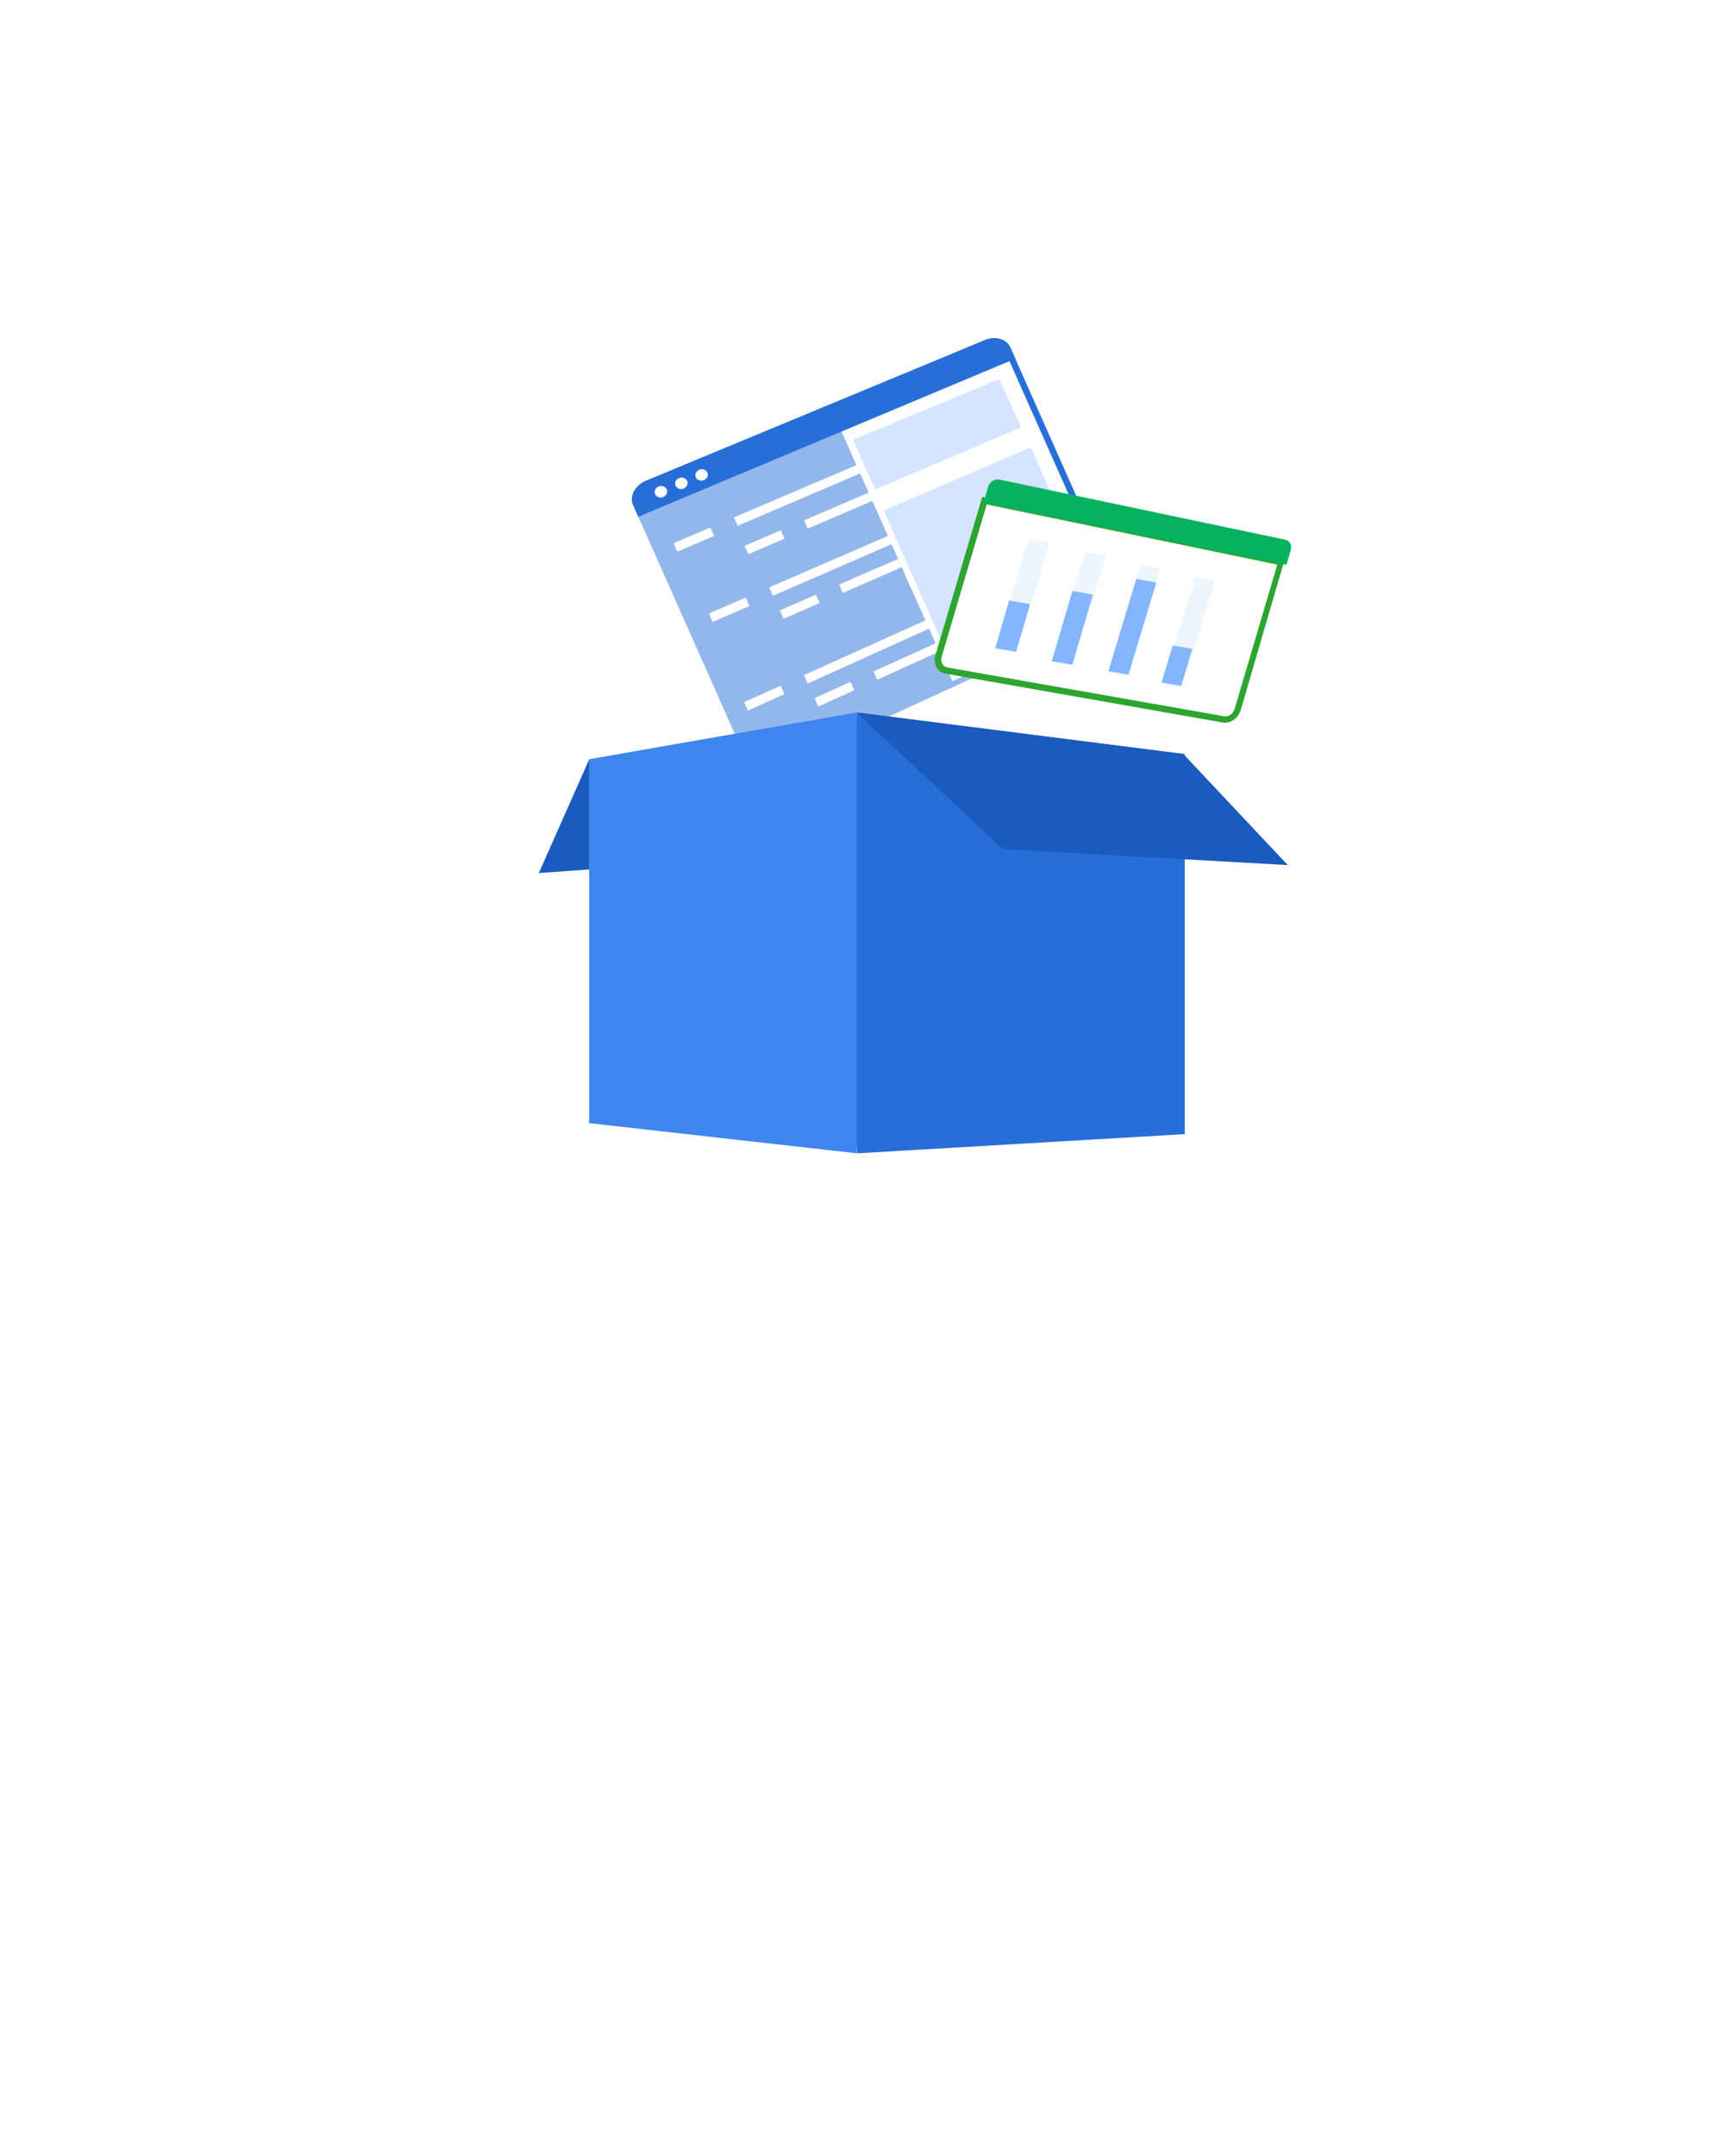 <svg width="322" height="400" viewBox="0 0 322 400" fill="none" xmlns="http://www.w3.org/2000/svg">
<g clip-path="url(#clip0_100_6013)">
<g opacity="0.2">
<path d="M112.641 131.413L97.83 122.521C97.68 122.431 97.499 122.417 97.345 122.484C97.19 122.551 97.087 122.689 97.068 122.851L95.939 132.148L81.988 123.772C81.839 123.682 81.658 123.669 81.503 123.736C81.351 123.803 81.245 123.941 81.227 124.102L78.545 146.213C78.522 146.391 78.53 146.423 78.684 146.534C78.838 146.646 78.963 146.521 79.129 146.447L94.842 139.626L102.905 136.126L112.461 131.976C112.63 131.903 112.813 131.894 112.818 131.715C112.826 131.535 112.804 131.511 112.641 131.413Z" fill="#84B5FF"/>
<path d="M99.94 110.843C101.238 113.377 100.208 116.337 97.637 117.451C95.067 118.566 91.929 117.417 90.631 114.883C89.334 112.349 90.364 109.389 92.934 108.275C95.505 107.158 98.643 108.309 99.94 110.843Z" fill="#84B5FF"/>
<path d="M173.17 70.079L181 71.552V78.571L173.17 79.921C172.569 82.805 171.428 85.505 169.857 87.898L174.348 94.489L169.378 99.459L162.886 94.869C160.493 96.44 157.805 97.569 154.909 98.17L153.436 106H146.416L145.067 98.17C142.183 97.569 139.483 96.428 137.089 94.857L130.511 99.348L125.541 94.378L130.131 87.886C128.56 85.493 127.431 82.793 126.83 79.909L119 78.436V71.416L126.83 70.067C127.431 67.17 128.572 64.483 130.143 62.09L125.652 55.511L130.622 50.541L137.126 55.131C139.519 53.56 142.219 52.419 145.103 51.83L146.576 44H153.596L154.946 51.83C157.842 52.431 160.53 53.572 162.923 55.143L169.501 50.652L174.471 55.622L169.881 62.114C171.44 64.495 172.569 67.183 173.17 70.079ZM150 60.457C141.974 60.457 135.47 66.974 135.47 74.988C135.47 83.002 141.974 89.518 150 89.518C158.026 89.518 164.53 83.014 164.53 74.988C164.53 66.962 158.026 60.457 150 60.457Z" fill="#84B5FF"/>
<path d="M215.145 202.754L195.869 192C194.623 191.256 194 190.106 194 188.551C194 186.928 194.656 185.778 195.967 185.101L215.145 174.246V178.203C215.145 178.473 215.046 178.845 214.85 179.319C214.653 179.725 214.358 180.029 213.965 180.232L200.294 187.942C199.77 188.348 199.77 188.754 200.294 189.159L215.145 197.377V202.754Z" fill="#84B5FF"/>
<path d="M231.564 171H235.399L225.86 204.681C225.597 205.56 225.007 206 224.089 206H221.631L231.564 171Z" fill="#84B5FF"/>
<path d="M241.59 174.246L260.768 185.101C262.145 185.845 262.833 186.995 262.833 188.551C262.833 190.106 262.145 191.222 260.768 191.899L241.59 202.754V198.797C241.59 198.594 241.656 198.256 241.787 197.783C241.984 197.309 242.279 196.971 242.672 196.768L256.441 189.159C256.965 188.754 256.965 188.348 256.441 187.942L241.59 179.623V174.246Z" fill="#84B5FF"/>
</g>
<g filter="url(#filter0_d_100_6013)">
<rect width="322" height="400" rx="16" fill="white"/>
</g>
<path d="M182.876 63.077L119.912 89.204C117.86 90.056 116.787 92.085 117.519 93.735L138.693 141.407C139.426 143.058 141.66 143.642 143.679 142.715L205.618 114.28C207.461 113.433 208.386 111.476 207.688 109.905L187.528 64.516C186.831 62.945 184.75 62.3 182.876 63.077Z" fill="#276ED8"/>
<g opacity="0.5" filter="url(#filter1_d_100_6013)">
<path d="M186.442 64.97L206.616 110.393C207.092 111.464 206.465 112.795 205.209 113.372L176.757 126.41L143.228 141.776C141.855 142.406 140.308 142.019 139.809 140.895L118.653 93.263C118.155 92.141 118.912 90.747 120.309 90.167L183.267 63.993C184.326 63.553 185.484 63.778 186.119 64.479C186.248 64.624 186.361 64.787 186.442 64.97Z" fill="white"/>
</g>
<path d="M183.195 74.926L183.845 76.387L187.441 74.86L186.793 73.402L183.195 74.926Z" fill="white"/>
<path d="M132.528 99.44L125.697 102.363L125 100.794L131.835 97.879L132.528 99.44Z" fill="white"/>
<path d="M169.74 83.522L136.911 97.565L136.219 96.008L169.065 82L169.74 83.522Z" fill="white"/>
<path d="M145.596 99.947L138.875 102.836L138.184 101.279L144.908 98.397L145.596 99.947Z" fill="white"/>
<path d="M182.216 84.202L149.909 98.093L149.223 96.547L181.546 82.691L182.216 84.202Z" fill="white"/>
<path d="M139.082 112.444L132.267 115.405L131.57 113.835L138.388 110.883L139.082 112.444Z" fill="white"/>
<path d="M176.207 96.319L143.458 110.545L142.766 108.987L175.531 94.797L176.207 96.319Z" fill="white"/>
<path d="M152.122 111.89L145.418 114.817L144.727 113.26L151.434 110.34L152.122 111.89Z" fill="white"/>
<path d="M188.652 95.942L156.424 110.013L155.738 108.467L187.982 94.432L188.652 95.942Z" fill="white"/>
<path d="M195.197 97.132L168.892 108.791L168.211 107.258L194.528 95.627L195.197 97.132Z" fill="white"/>
<path d="M145.565 128.791L138.795 131.852L138.098 130.282L144.871 127.229L145.565 128.791Z" fill="white"/>
<path d="M182.44 112.116L149.907 126.826L149.215 125.269L181.764 110.594L182.44 112.116Z" fill="white"/>
<path d="M158.531 128.074L151.871 131.1L151.18 129.542L157.843 126.523L158.531 128.074Z" fill="white"/>
<path d="M194.819 111.582L162.803 126.13L162.117 124.585L194.148 110.072L194.819 111.582Z" fill="white"/>
<path d="M186.441 64.969L206.616 110.392C207.091 111.463 206.464 112.794 205.209 113.371L176.758 126.408L155.328 78.158L186.129 64.473C186.26 64.618 186.36 64.787 186.441 64.969Z" fill="white"/>
<path d="M182.876 63.076L119.912 89.202C117.86 90.054 116.787 92.084 117.519 93.734L118.471 95.876L188.435 66.555L187.528 64.515C186.831 62.944 184.75 62.298 182.876 63.076Z" fill="#276ED8"/>
<path d="M123.745 90.799C123.984 91.337 123.695 91.972 123.098 92.22C122.502 92.467 121.823 92.232 121.584 91.693C121.344 91.155 121.636 90.518 122.233 90.272C122.83 90.025 123.507 90.262 123.745 90.799Z" fill="white"/>
<path d="M127.525 89.237C127.763 89.773 127.476 90.406 126.883 90.652C126.289 90.898 125.615 90.663 125.377 90.126C125.138 89.588 125.426 88.955 126.021 88.71C126.613 88.465 127.286 88.701 127.525 89.237Z" fill="white"/>
<path d="M131.278 87.683C131.515 88.217 131.23 88.849 130.641 89.093C130.051 89.338 129.38 89.102 129.142 88.567C128.905 88.032 129.19 87.4 129.78 87.157C130.371 86.913 131.041 87.148 131.278 87.683Z" fill="white"/>
<path opacity="0.35" d="M162.739 90.69L189.143 79.464C189.233 79.426 189.304 79.353 189.339 79.262C189.376 79.171 189.372 79.069 189.333 78.979L185.633 70.649C185.552 70.466 185.34 70.382 185.155 70.458L158.657 81.47C158.568 81.507 158.497 81.579 158.462 81.669C158.427 81.76 158.429 81.861 158.469 81.951L162.266 90.5C162.347 90.682 162.558 90.767 162.739 90.69Z" fill="#84B5FF"/>
<path opacity="0.35" d="M190.96 83.164L164.32 94.598C164.232 94.636 164.163 94.708 164.129 94.797C164.095 94.886 164.098 94.986 164.137 95.074L175.998 121.781C176.038 121.871 176.113 121.942 176.204 121.977C176.296 122.013 176.398 122.01 176.487 121.97L202.842 109.894C203.022 109.812 203.102 109.602 203.021 109.42L191.444 83.355C191.362 83.17 191.146 83.085 190.96 83.164Z" fill="#84B5FF"/>
<path d="M109.307 141L100 162L114 160.988L109.307 141Z" fill="#195BBE"/>
<path d="M219.881 139.918V210.441L159.219 213.996L159.088 213.998L155.148 173.889L159.078 132.207L159.22 132.215L219.881 139.918Z" fill="#276ED8"/>
<path d="M158.992 132.207V213.998L109.336 208.403V140.881L119.449 139.107L137.275 135.996L158.992 132.207Z" fill="#3E85EE"/>
<path d="M158.961 132.209L186.122 157.551L238.998 160.521L219.62 139.918L158.961 132.209Z" fill="#195BBE"/>
<path d="M228.523 133.821C227.994 134.071 227.433 134.153 226.899 134.059L175.503 125.004C174.792 124.879 174.198 124.479 173.832 123.876C173.446 123.24 173.356 122.428 173.586 121.649L182.287 92.218L238.452 103.711L230.259 131.782C229.997 132.669 229.348 133.432 228.523 133.821Z" fill="#2DA531"/>
<path d="M183.123 93.6L174.763 121.879C174.486 122.819 174.97 123.704 175.843 123.858L227.231 132.912C228.018 133.051 228.868 132.443 229.131 131.553L237.05 104.765L183.123 93.6Z" fill="white"/>
<path d="M238.568 100.151L185.504 88.993C184.608 88.804 183.656 89.41 183.38 90.347L182.526 93.237L238.748 104.805L239.557 102.066C239.817 101.178 239.375 100.321 238.568 100.151Z" fill="#06B25F"/>
<path opacity="0.2" d="M188.621 121.153L184.734 120.496L190.94 100.005L194.804 100.741L188.621 121.153Z" fill="#A7CFFF"/>
<path d="M188.58 120.929L184.702 120.273L187.288 111.416L191.161 112.092L188.58 120.929Z" fill="#84B5FF"/>
<path opacity="0.2" d="M199.114 123.347L195.308 122.704L201.448 102.431L205.23 103.152L199.114 123.347Z" fill="#A7CFFF"/>
<path d="M198.996 123.347L195.194 122.705L199.037 109.64L202.821 110.344L198.996 123.347Z" fill="#84B5FF"/>
<path opacity="0.2" d="M209.386 125.495L205.66 124.866L211.736 104.807L215.438 105.512L209.386 125.495Z" fill="#A7CFFF"/>
<path d="M209.431 125.165L205.707 124.536L210.897 107.397L214.601 108.092L209.431 125.165Z" fill="#84B5FF"/>
<path opacity="0.2" d="M219.444 127.599L215.796 126.982L221.808 107.133L225.434 107.824L219.444 127.599Z" fill="#A7CFFF"/>
<path d="M219.207 127.258L215.572 126.642L217.652 119.764L221.279 120.405L219.207 127.258Z" fill="#84B5FF"/>
</g>
<defs>
<filter id="filter0_d_100_6013" x="-18" y="-15" width="358" height="436" filterUnits="userSpaceOnUse" color-interpolation-filters="sRGB">
<feFlood flood-opacity="0" result="BackgroundImageFix"/>
<feColorMatrix in="SourceAlpha" type="matrix" values="0 0 0 0 0 0 0 0 0 0 0 0 0 0 0 0 0 0 127 0" result="hardAlpha"/>
<feMorphology radius="2" operator="dilate" in="SourceAlpha" result="effect1_dropShadow_100_6013"/>
<feOffset dy="3"/>
<feGaussianBlur stdDeviation="8"/>
<feColorMatrix type="matrix" values="0 0 0 0 0.114 0 0 0 0 0.2 0 0 0 0 0.421 0 0 0 0.15 0"/>
<feBlend mode="normal" in2="BackgroundImageFix" result="effect1_dropShadow_100_6013"/>
<feBlend mode="normal" in="SourceGraphic" in2="effect1_dropShadow_100_6013" result="shape"/>
</filter>
<filter id="filter1_d_100_6013" x="106.5" y="55.768" width="112.273" height="102.311" filterUnits="userSpaceOnUse" color-interpolation-filters="sRGB">
<feFlood flood-opacity="0" result="BackgroundImageFix"/>
<feColorMatrix in="SourceAlpha" type="matrix" values="0 0 0 0 0 0 0 0 0 0 0 0 0 0 0 0 0 0 127 0" result="hardAlpha"/>
<feOffset dy="4"/>
<feGaussianBlur stdDeviation="6"/>
<feColorMatrix type="matrix" values="0 0 0 0 0.161 0 0 0 0 0.094 0 0 0 0 0.435 0 0 0 0.15 0"/>
<feBlend mode="normal" in2="BackgroundImageFix" result="effect1_dropShadow_100_6013"/>
<feBlend mode="normal" in="SourceGraphic" in2="effect1_dropShadow_100_6013" result="shape"/>
</filter>
<clipPath id="clip0_100_6013">
<rect width="322" height="400" rx="16" fill="white"/>
</clipPath>
</defs>
</svg>
